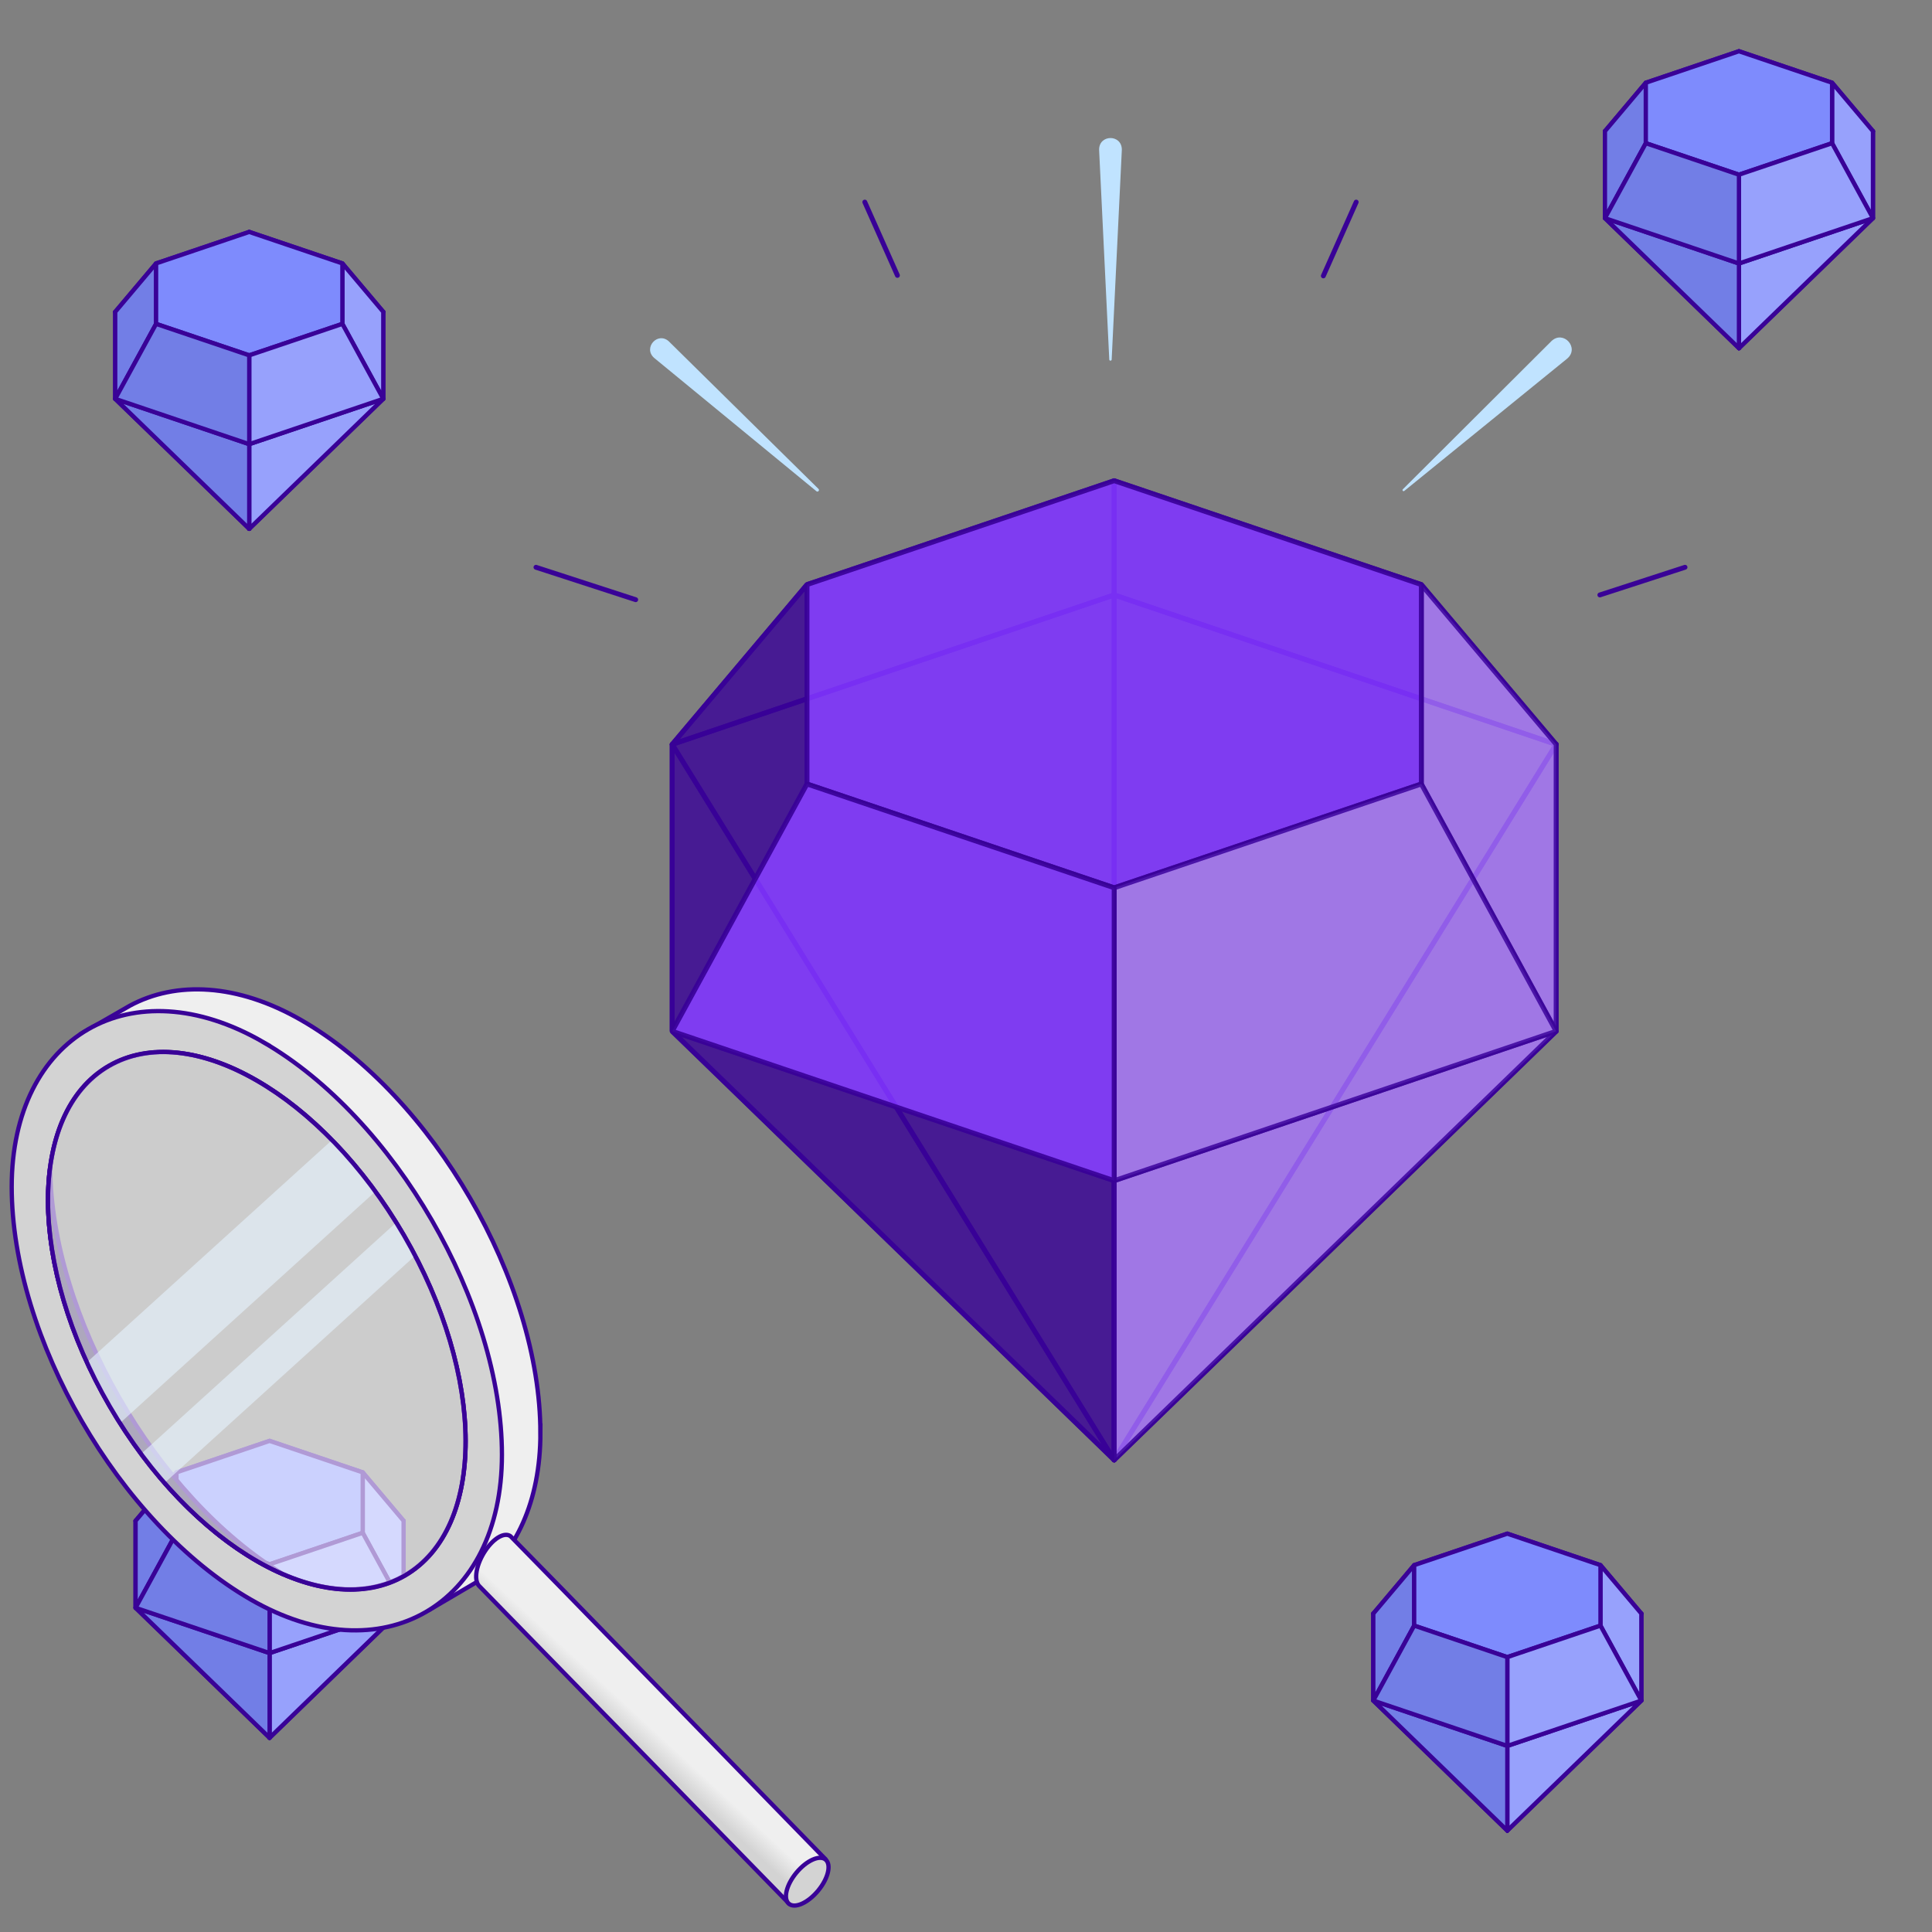 <svg width="456" height="456" viewBox="0 0 456 456" fill="none" xmlns="http://www.w3.org/2000/svg">
<rect x="0" y="0" width="456" height="456" fill="#808080" stroke="none"/>
<path d="M262.975 113.462V140.421L367.29 175.688L335.47 137.976L262.975 113.462Z" stroke="#390297" stroke-width="1.15" stroke-linecap="round" stroke-linejoin="round"/>
<path d="M158.651 175.688L262.975 344.59L158.651 243.404V175.688Z" stroke="#390297" stroke-width="1.15" stroke-linecap="round" stroke-linejoin="round"/>
<path d="M262.975 140.421L158.651 175.688L262.975 344.59V140.421Z" stroke="#390297" stroke-width="1.15" stroke-linecap="round" stroke-linejoin="round"/>
<path d="M262.975 113.462V140.421L158.651 175.688L190.471 137.976L262.975 113.462Z" stroke="#390297" stroke-width="1.15" stroke-linecap="round" stroke-linejoin="round"/>
<path opacity="0.8" d="M190.471 137.976L158.651 175.688V243.404L190.471 185.036V137.976Z" fill="#390297" stroke="#390297" stroke-width="1.15" stroke-linejoin="bevel"/>
<path d="M367.29 175.688L262.975 344.59L367.29 243.404V175.688Z" stroke="#390297" stroke-width="1.15" stroke-linecap="round" stroke-linejoin="round"/>
<path d="M262.975 140.421V344.59L367.29 175.688L262.975 140.421Z" stroke="#390297" stroke-width="1.15" stroke-linecap="round" stroke-linejoin="round"/>
<path opacity="0.8" d="M262.975 278.67V344.59L367.29 243.403L262.975 278.67Z" fill="#A774FD" stroke="#390297" stroke-width="1.15" stroke-linecap="round" stroke-linejoin="round"/>
<path opacity="0.8" d="M158.651 243.403L262.975 344.59V278.67L158.651 243.403Z" fill="#390297" stroke="#390297" stroke-width="1.15" stroke-linejoin="bevel"/>
<path opacity="0.8" d="M335.47 137.976L367.289 175.688V243.404L335.47 185.036V137.976Z" fill="#A774FD" stroke="#390297" stroke-width="1.15" stroke-linecap="round" stroke-linejoin="round"/>
<path opacity="0.9" d="M190.471 185.036V137.976L262.975 113.462L335.47 137.976V185.036L262.975 209.541L190.471 185.036Z" fill="#7F35FD" stroke="#390297" stroke-width="1.15" stroke-linejoin="bevel"/>
<path opacity="0.8" d="M262.975 209.542V278.671L367.29 243.404L335.47 185.036L262.975 209.542Z" fill="#A774FD" stroke="#390297" stroke-width="1.15" stroke-linecap="round" stroke-linejoin="round"/>
<path opacity="0.9" d="M158.651 243.404L190.471 185.036L262.975 209.542V278.671L158.651 243.404Z" fill="#7F35FD" stroke="#390297" stroke-width="1.15" stroke-linejoin="bevel"/>
<path d="M355.762 361.982V370.163L387.399 380.852L377.75 369.415L355.762 361.982Z" stroke="#390297" stroke-width="1.01" stroke-linecap="round" stroke-linejoin="round"/>
<path d="M324.134 380.852L355.762 432.07L324.134 401.381V380.852Z" stroke="#390297" stroke-width="1.01" stroke-linecap="round" stroke-linejoin="round"/>
<path d="M355.762 370.163L324.134 380.852L355.762 432.07V370.163Z" stroke="#390297" stroke-width="1.01" stroke-linecap="round" stroke-linejoin="round"/>
<path d="M355.762 361.982V370.163L324.134 380.852L333.783 369.415L355.762 361.982Z" stroke="#390297" stroke-width="1.01" stroke-linecap="round" stroke-linejoin="round"/>
<path d="M333.783 369.415L324.134 380.852V401.381L333.783 383.688V369.415Z" fill="#727EE6" stroke="#390297" stroke-width="1.01" stroke-linecap="round" stroke-linejoin="round"/>
<path d="M387.399 380.852L355.762 432.07L387.399 401.381V380.852Z" stroke="#390297" stroke-width="1.01" stroke-linecap="round" stroke-linejoin="round"/>
<path d="M355.762 370.163V432.07L387.399 380.852L355.762 370.163Z" stroke="#390297" stroke-width="1.01" stroke-linecap="round" stroke-linejoin="round"/>
<path d="M355.762 412.079V432.07L387.399 401.381L355.762 412.079Z" fill="#97A1FC" stroke="#390297" stroke-width="1.01" stroke-linecap="round" stroke-linejoin="round"/>
<path d="M324.134 401.381L355.762 432.07V412.079L324.134 401.381Z" fill="#727EE6" stroke="#390297" stroke-width="1.01" stroke-linecap="round" stroke-linejoin="round"/>
<path d="M377.75 369.415L387.399 380.852V401.381L377.75 383.688V369.415Z" fill="#97A1FC" stroke="#390297" stroke-width="1.01" stroke-linecap="round" stroke-linejoin="round"/>
<path d="M333.783 383.688V369.415L355.762 361.982L377.75 369.415V383.688L355.762 391.121L333.783 383.688Z" fill="#7E8BFD" stroke="#390297" stroke-width="1.01" stroke-linecap="round" stroke-linejoin="round"/>
<path d="M355.762 391.121V412.079L387.399 401.381L377.75 383.688L355.762 391.121Z" fill="#97A1FC" stroke="#390297" stroke-width="1.01" stroke-linecap="round" stroke-linejoin="round"/>
<path d="M324.134 401.381L333.783 383.688L355.762 391.121V412.079L324.134 401.381Z" fill="#727EE6" stroke="#390297" stroke-width="1.01" stroke-linecap="round" stroke-linejoin="round"/>
<path d="M410.436 12.093V20.264L442.064 30.962L432.415 19.526L410.436 12.093Z" stroke="#390297" stroke-width="1.01" stroke-linecap="round" stroke-linejoin="round"/>
<path d="M378.808 30.962L410.436 82.18L378.808 51.492V30.962Z" stroke="#390297" stroke-width="1.01" stroke-linecap="round" stroke-linejoin="round"/>
<path d="M410.436 20.265L378.808 30.962L410.436 82.18V20.265Z" stroke="#390297" stroke-width="1.01" stroke-linecap="round" stroke-linejoin="round"/>
<path d="M410.436 12.093V20.264L378.808 30.962L388.457 19.526L410.436 12.093Z" stroke="#390297" stroke-width="1.01" stroke-linecap="round" stroke-linejoin="round"/>
<path d="M388.457 19.525L378.808 30.962V51.491L388.457 33.798V19.525Z" fill="#727EE6" stroke="#390297" stroke-width="1.01" stroke-linecap="round" stroke-linejoin="round"/>
<path d="M442.064 30.962L410.436 82.18L442.064 51.492V30.962Z" stroke="#390297" stroke-width="1.01" stroke-linecap="round" stroke-linejoin="round"/>
<path d="M410.436 20.265V82.18L442.064 30.962L410.436 20.265Z" stroke="#390297" stroke-width="1.01" stroke-linecap="round" stroke-linejoin="round"/>
<path d="M410.436 62.189V82.18L442.064 51.491L410.436 62.189Z" fill="#97A1FC" stroke="#390297" stroke-width="1.01" stroke-linecap="round" stroke-linejoin="round"/>
<path d="M378.808 51.491L410.436 82.18V62.189L378.808 51.491Z" fill="#727EE6" stroke="#390297" stroke-width="1.01" stroke-linecap="round" stroke-linejoin="round"/>
<path d="M432.416 19.525L442.064 30.962V51.491L432.416 33.798V19.525Z" fill="#97A1FC" stroke="#390297" stroke-width="1.01" stroke-linecap="round" stroke-linejoin="round"/>
<path d="M388.457 33.798V19.526L410.436 12.093L432.415 19.526V33.798L410.436 41.231L388.457 33.798Z" fill="#7E8BFD" stroke="#390297" stroke-width="1.01" stroke-linecap="round" stroke-linejoin="round"/>
<path d="M410.436 41.232V62.189L442.064 51.492L432.415 33.799L410.436 41.232Z" fill="#97A1FC" stroke="#390297" stroke-width="1.01" stroke-linecap="round" stroke-linejoin="round"/>
<path d="M378.808 51.492L388.457 33.799L410.436 41.232V62.189L378.808 51.492Z" fill="#727EE6" stroke="#390297" stroke-width="1.01" stroke-linecap="round" stroke-linejoin="round"/>
<path d="M63.63 340.085V348.256L95.258 358.954L85.609 347.518L63.63 340.085Z" stroke="#390297" stroke-width="1.01" stroke-linecap="round" stroke-linejoin="round"/>
<path d="M32.002 358.954L63.63 410.163L32.002 379.483V358.954Z" stroke="#390297" stroke-width="1.01" stroke-linecap="round" stroke-linejoin="round"/>
<path d="M63.63 348.257L32.002 358.954L63.63 410.163V348.257Z" stroke="#390297" stroke-width="1.01" stroke-linecap="round" stroke-linejoin="round"/>
<path d="M63.63 340.085V348.256L32.002 358.954L41.651 347.518L63.63 340.085Z" stroke="#390297" stroke-width="1.01" stroke-linecap="round" stroke-linejoin="round"/>
<path d="M41.651 347.518L32.002 358.954V379.483L41.651 361.781V347.518Z" fill="#727EE6" stroke="#390297" stroke-width="1.01" stroke-linecap="round" stroke-linejoin="round"/>
<path d="M95.258 358.954L63.63 410.163L95.258 379.483V358.954Z" stroke="#390297" stroke-width="1.01" stroke-linecap="round" stroke-linejoin="round"/>
<path d="M63.63 348.257V410.163L95.258 358.954L63.63 348.257Z" stroke="#390297" stroke-width="1.01" stroke-linecap="round" stroke-linejoin="round"/>
<path d="M63.63 390.172V410.163L95.258 379.483L63.63 390.172Z" fill="#97A1FC" stroke="#390297" stroke-width="1.01" stroke-linecap="round" stroke-linejoin="round"/>
<path d="M32.002 379.483L63.63 410.163V390.172L32.002 379.483Z" fill="#727EE6" stroke="#390297" stroke-width="1.01" stroke-linecap="round" stroke-linejoin="round"/>
<path d="M85.609 347.518L95.258 358.954V379.483L85.609 361.781V347.518Z" fill="#97A1FC" stroke="#390297" stroke-width="1.01" stroke-linecap="round" stroke-linejoin="round"/>
<path d="M41.651 361.781V347.518L63.63 340.085L85.609 347.518V361.781L63.63 369.214L41.651 361.781Z" fill="#7E8BFD" stroke="#390297" stroke-width="1.01" stroke-linecap="round" stroke-linejoin="round"/>
<path d="M63.63 369.214V390.172L95.258 379.483L85.609 361.781L63.63 369.214Z" fill="#97A1FC" stroke="#390297" stroke-width="1.01" stroke-linecap="round" stroke-linejoin="round"/>
<path d="M32.002 379.483L41.651 361.781L63.63 369.214V390.172L32.002 379.483Z" fill="#727EE6" stroke="#390297" stroke-width="1.01" stroke-linecap="round" stroke-linejoin="round"/>
<path d="M58.824 54.738V62.91L90.461 73.608L80.812 62.171L58.824 54.738Z" stroke="#390297" stroke-width="1.01" stroke-linecap="round" stroke-linejoin="round"/>
<path d="M27.196 73.607L58.824 124.816L27.196 94.137V73.607Z" stroke="#390297" stroke-width="1.01" stroke-linecap="round" stroke-linejoin="round"/>
<path d="M58.824 62.91L27.196 73.608L58.824 124.817V62.91Z" stroke="#390297" stroke-width="1.01" stroke-linecap="round" stroke-linejoin="round"/>
<path d="M58.824 54.738V62.91L27.196 73.608L36.845 62.171L58.824 54.738Z" stroke="#390297" stroke-width="1.01" stroke-linecap="round" stroke-linejoin="round"/>
<path d="M36.845 62.171L27.196 73.607V94.136L36.845 76.444V62.171Z" fill="#727EE6" stroke="#390297" stroke-width="1.01" stroke-linecap="round" stroke-linejoin="round"/>
<path d="M90.461 73.607L58.824 124.816L90.461 94.137V73.607Z" stroke="#390297" stroke-width="1.01" stroke-linecap="round" stroke-linejoin="round"/>
<path d="M58.824 62.91V124.817L90.461 73.608L58.824 62.91Z" stroke="#390297" stroke-width="1.01" stroke-linecap="round" stroke-linejoin="round"/>
<path d="M58.824 104.834V124.816L90.461 94.137L58.824 104.834Z" fill="#97A1FC" stroke="#390297" stroke-width="1.01" stroke-linecap="round" stroke-linejoin="round"/>
<path d="M27.196 94.137L58.824 124.816V104.834L27.196 94.137Z" fill="#727EE6" stroke="#390297" stroke-width="1.01" stroke-linecap="round" stroke-linejoin="round"/>
<path d="M80.812 62.171L90.462 73.607V94.136L80.812 76.444V62.171Z" fill="#97A1FC" stroke="#390297" stroke-width="1.01" stroke-linecap="round" stroke-linejoin="round"/>
<path d="M36.845 76.444V62.171L58.824 54.738L80.812 62.171V76.444L58.824 83.868L36.845 76.444Z" fill="#7E8BFD" stroke="#390297" stroke-width="1.01" stroke-linecap="round" stroke-linejoin="round"/>
<path d="M58.824 83.868V104.835L90.461 94.137L80.812 76.444L58.824 83.868Z" fill="#97A1FC" stroke="#390297" stroke-width="1.01" stroke-linecap="round" stroke-linejoin="round"/>
<path d="M27.196 94.137L36.845 76.444L58.824 83.868V104.835L27.196 94.137Z" fill="#727EE6" stroke="#390297" stroke-width="1.01" stroke-linecap="round" stroke-linejoin="round"/>
<path d="M127.552 338.197C127.552 354.421 121.688 366.651 112.386 373.482L106.896 376.711L101.259 380.021C101.259 380.021 79.59 378.927 68.209 372.351C67.789 372.105 67.37 371.859 66.95 371.603C91.091 381.955 109.905 368.895 109.905 340.176C109.905 308.995 87.725 270.672 60.621 255.032C35.897 240.75 15.267 250.079 11.838 275.506C11.838 275.324 11.838 275.141 11.838 274.959C11.838 262.547 19.07 244.033 19.07 244.033L29.129 238.242L30.625 237.384C41.505 231.502 56.015 232.067 71.173 240.814C102.181 258.716 127.543 302.547 127.543 338.215L127.552 338.197Z" fill="#EFEFEF" stroke="#390297" stroke-width="1.01" stroke-miterlimit="10"/>
<path d="M62.107 245.948C31.099 228.046 2.763 244.434 2.763 280.103C2.763 315.771 28.126 359.602 59.134 377.504C90.142 395.407 118.469 379.018 118.469 343.35C118.469 307.681 93.106 263.851 62.098 245.948H62.107ZM60.62 368.421C33.516 352.771 11.336 314.448 11.336 283.267C11.336 252.086 33.516 239.373 60.62 255.023C87.725 270.672 109.905 308.986 109.905 340.167C109.905 371.348 87.725 384.071 60.62 368.412V368.421Z" fill="#D3D3D3" stroke="#390297" stroke-width="1.01" stroke-miterlimit="10"/>
<path d="M194.849 438.827L186.267 449.324C186.267 449.324 113.17 374.43 113.024 374.257C112.441 373.591 112.222 372.388 112.513 370.782C113.106 367.554 115.56 363.897 117.967 362.666C118.56 362.365 119.089 362.237 119.554 362.264H119.563C119.928 362.283 120.247 362.401 120.512 362.602C120.904 362.903 194.84 438.818 194.84 438.818L194.849 438.827Z" fill="url(#paint0_linear_2854_11326)" stroke="#390297" stroke-width="1.01" stroke-linejoin="round"/>
<path d="M66.95 371.604C64.879 370.719 62.764 369.661 60.62 368.421C33.516 352.771 11.336 314.448 11.336 283.267C11.336 280.531 11.509 277.941 11.838 275.497C12.093 310.572 36.671 353.354 66.941 371.604H66.95Z" fill="#332459" stroke="#390297" stroke-width="1.01" stroke-miterlimit="10"/>
<path opacity="0.6" d="M95.583 371.872C114.759 360.72 114.646 324.756 95.331 291.543C76.016 258.33 44.813 240.445 25.637 251.597C6.462 262.748 6.575 298.713 25.89 331.926C45.205 365.139 76.408 383.023 95.583 371.872Z" fill="white" stroke="#390297" stroke-width="1.01" stroke-linecap="round" stroke-linejoin="round"/>
<path opacity="0.6" d="M88.583 281.243L28.354 335.863C25.436 331.248 22.809 326.423 20.557 321.499L78.35 269.086C81.989 272.807 85.418 276.902 88.583 281.252V281.243Z" fill="#E6F4FF"/>
<path opacity="0.6" d="M97.967 296.391L38.86 349.989C36.945 347.8 35.103 345.502 33.343 343.122L93.498 288.557C95.085 291.11 96.572 293.728 97.958 296.382L97.967 296.391Z" fill="#E6F4FF"/>
<path d="M95.583 371.872C114.759 360.72 114.646 324.756 95.331 291.543C76.016 258.33 44.813 240.445 25.637 251.597C6.462 262.748 6.575 298.713 25.89 331.926C45.205 365.139 76.408 383.023 95.583 371.872Z" stroke="#390297" stroke-width="1.01" stroke-linecap="round" stroke-linejoin="round"/>
<path d="M264.781 35.367L262.382 84.871C262.373 85.199 261.835 85.226 261.817 84.871L259.418 35.367C259.373 31.665 264.817 31.637 264.781 35.367Z" fill="#C0E3FF"/>
<path d="M369.925 84.616L331.448 115.87C331.338 115.961 331.174 115.943 331.083 115.833C331.001 115.733 331.01 115.578 331.101 115.487L366.204 80.484C369.004 77.858 372.844 82.08 369.925 84.616Z" fill="#C0E3FF"/>
<path d="M157.894 80.603L193.189 115.396C193.508 115.706 193.052 116.253 192.696 115.943L154.401 84.479C151.702 82.117 155.241 78.15 157.894 80.594V80.603Z" fill="#C0E3FF"/>
<path d="M320.094 47.697L312.342 65.117" stroke="#390297" stroke-width="1.15" stroke-linecap="round" stroke-linejoin="round"/>
<path d="M397.705 133.891L377.604 140.421" stroke="#390297" stroke-width="1.15" stroke-linecap="round" stroke-linejoin="round"/>
<path d="M126.503 133.891L150.042 141.542" stroke="#390297" stroke-width="1.15" stroke-linecap="round" stroke-linejoin="round"/>
<path d="M204.115 47.697L211.812 64.998" stroke="#390297" stroke-width="1.15" stroke-linecap="round" stroke-linejoin="round"/>
<path d="M193.096 446.248C195.484 443.366 196.271 440.079 194.856 438.906C193.44 437.733 190.357 439.119 187.969 442.001C185.582 444.883 184.794 448.17 186.21 449.342C187.626 450.515 190.709 449.13 193.096 446.248Z" fill="#D3D3D3" stroke="#390297" stroke-width="1.01" stroke-linejoin="round"/>
<defs>
<linearGradient id="paint0_linear_2854_11326" x1="146.121" y1="412.187" x2="159.025" y2="398.234" gradientUnits="userSpaceOnUse">
<stop offset="0.17" stop-color="#D3D3D3"/>
<stop offset="0.44" stop-color="#EFEFEF"/>
</linearGradient>
</defs>
</svg>

